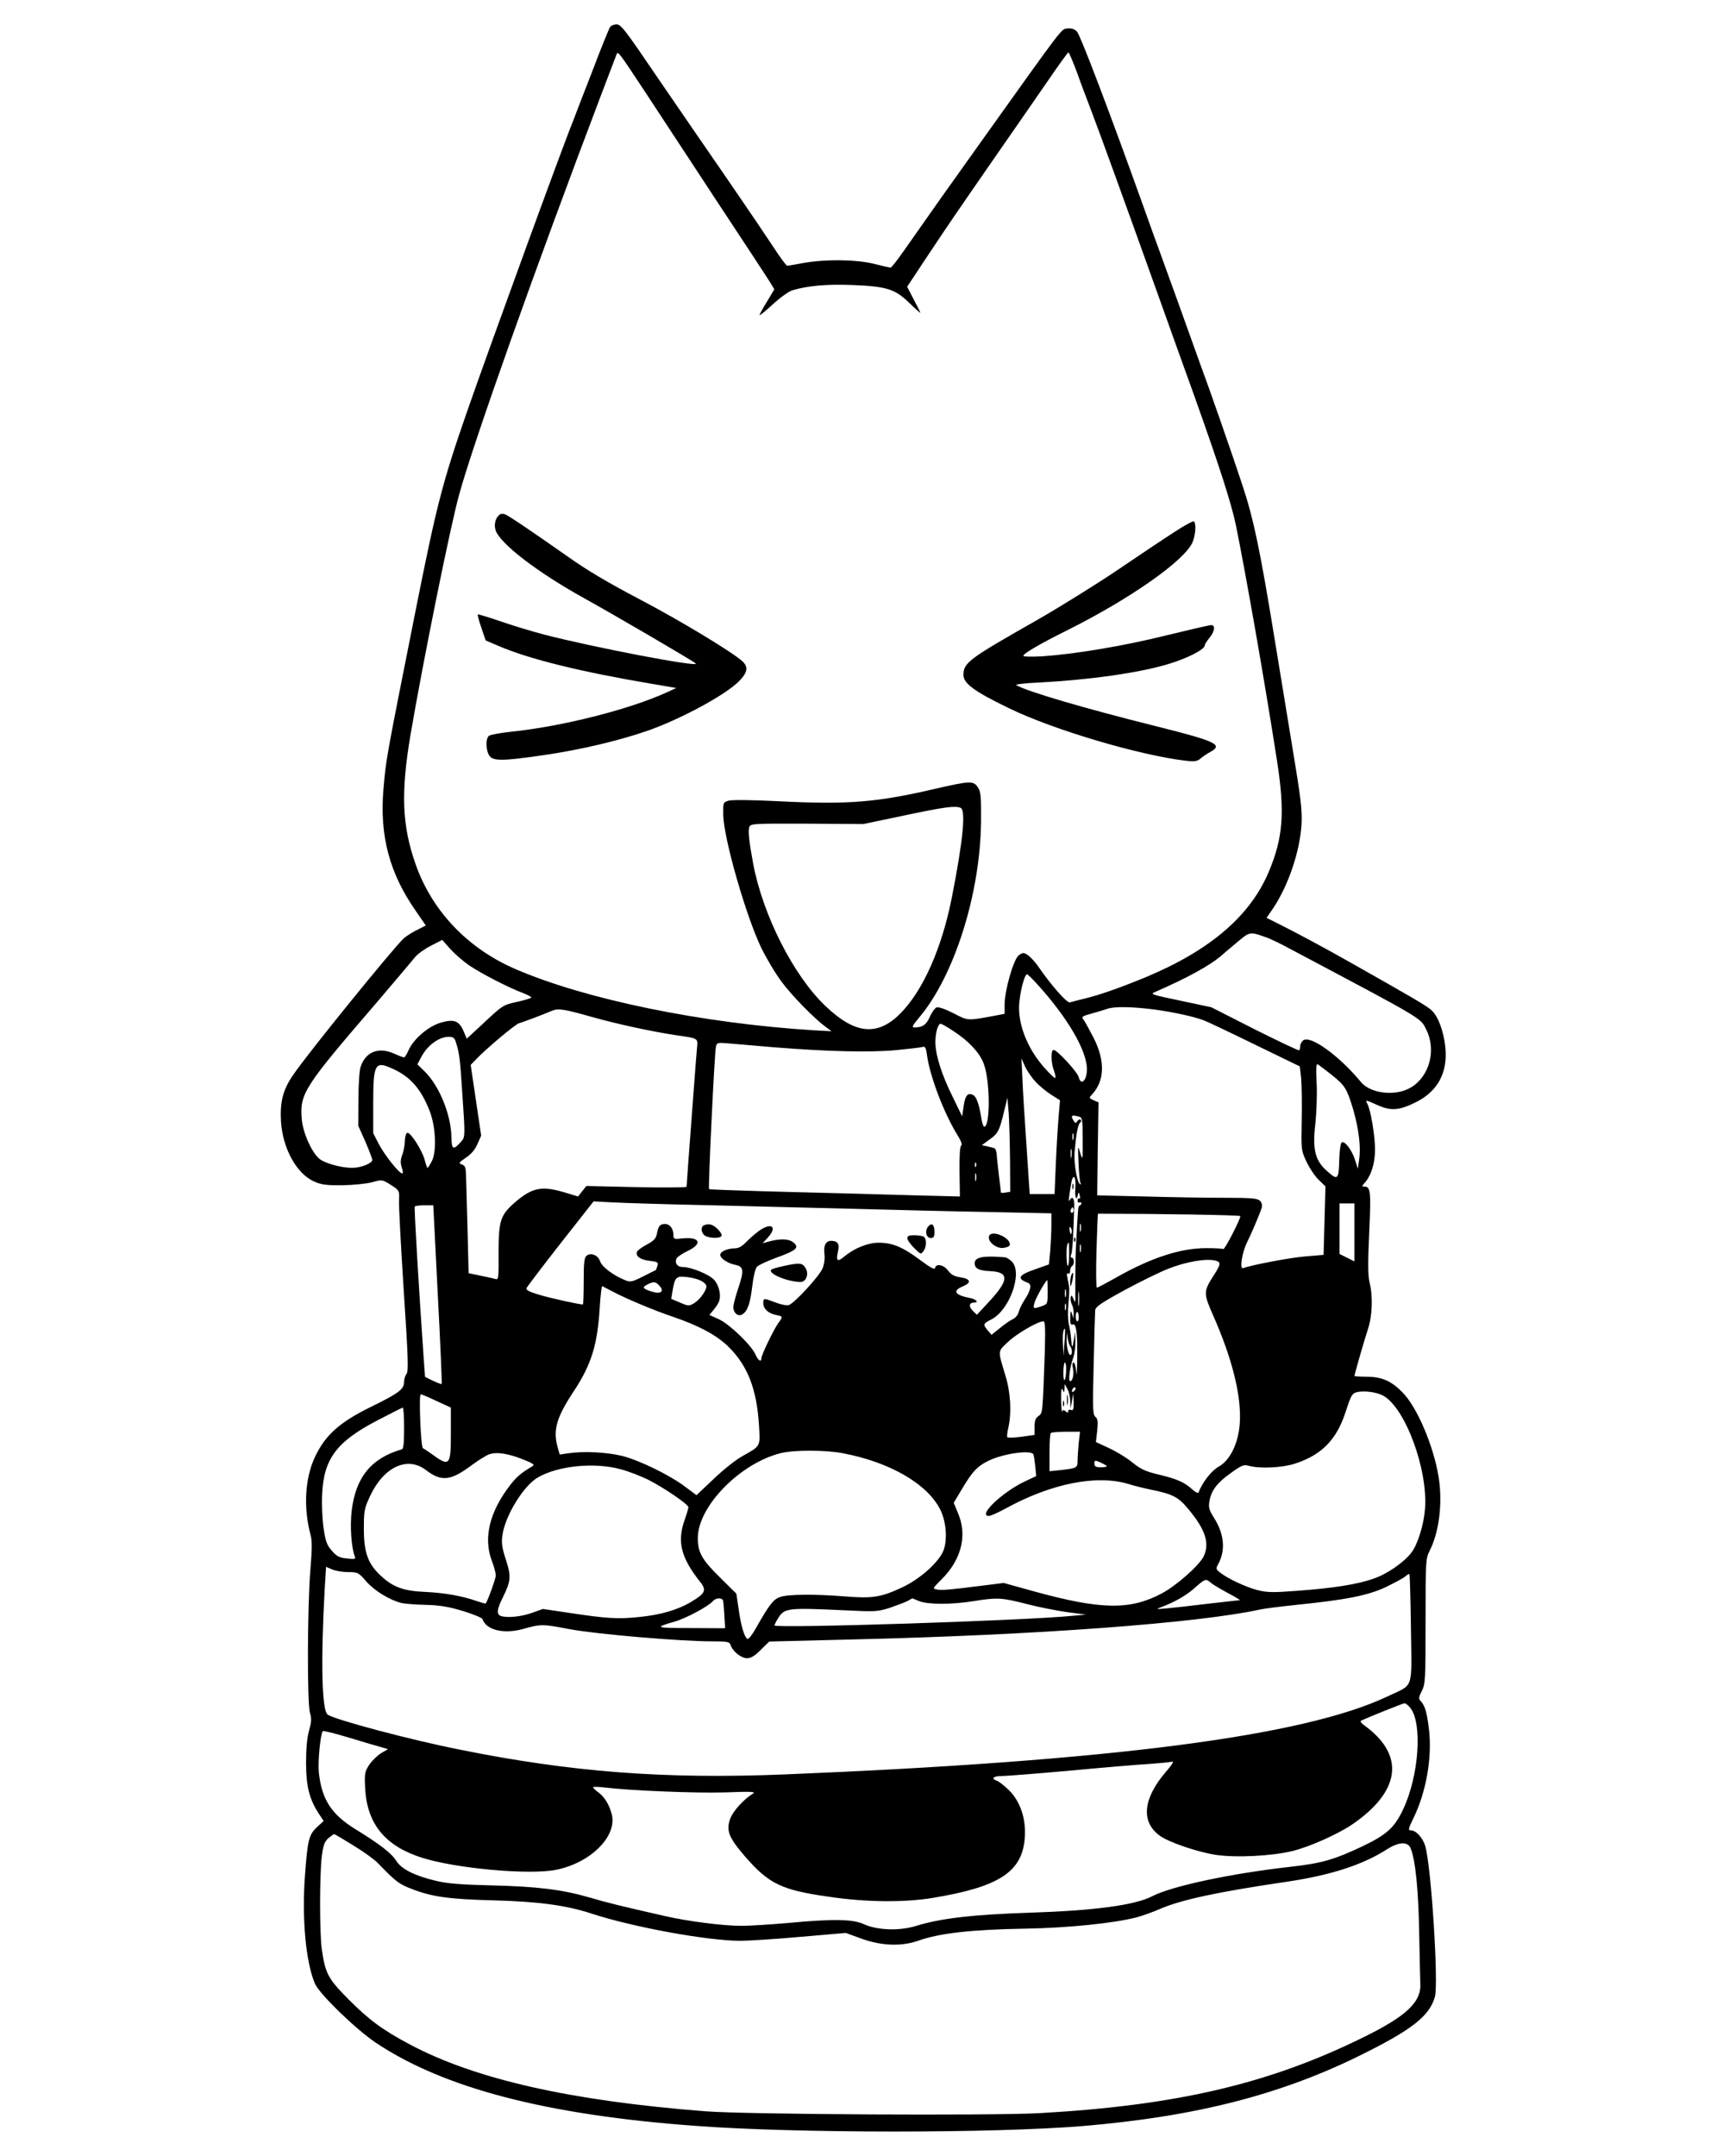 <?xml version="1.0" standalone="no"?>
<!DOCTYPE svg PUBLIC "-//W3C//DTD SVG 20010904//EN"
 "http://www.w3.org/TR/2001/REC-SVG-20010904/DTD/svg10.dtd">
<svg version="1.0" xmlns="http://www.w3.org/2000/svg"
 width="921pt" height="1152pt" viewBox="0 0 921 1152"
 preserveAspectRatio="xMidYMid meet">

<g transform="translate(0,1152) scale(0.1,-0.1)"
fill="#000000" stroke="none">
<path d="M3262 11377 c-6 -7 -51 -119 -100 -248 -50 -128 -95 -245 -100 -259
-42 -99 -438 -1184 -564 -1545 -132 -380 -163 -499 -273 -1050 -163 -819 -161
-807 -175 -968 -22 -251 31 -452 173 -655 l53 -77 -45 -23 c-25 -12 -58 -33
-72 -45 -53 -48 -512 -613 -591 -729 -56 -81 -72 -144 -66 -252 10 -144 83
-277 177 -319 38 -17 65 -21 151 -20 58 1 129 8 159 16 53 15 54 15 100 -14
46 -30 46 -30 44 -82 -2 -29 10 -245 25 -482 24 -359 26 -433 15 -446 -7 -8
-13 -28 -13 -42 0 -40 -26 -60 -177 -134 -167 -82 -244 -150 -299 -267 -54
-113 -63 -272 -24 -417 9 -31 8 -78 -1 -188 -16 -193 -18 -713 -2 -763 9 -31
8 -48 -5 -95 -11 -39 -16 -96 -16 -173 0 -125 18 -195 69 -272 l25 -38 -35
-32 c-44 -41 -51 -68 -65 -261 -17 -230 5 -462 53 -575 23 -55 218 -244 325
-316 363 -243 914 -387 1712 -445 536 -40 1587 -40 2065 -1 611 51 1074 170
1512 391 256 128 345 200 373 300 20 70 -19 689 -51 803 -12 44 -49 86 -77 86
-16 0 -15 7 14 67 67 137 99 319 83 466 -11 95 -21 132 -45 158 -12 13 -11 20
6 54 19 37 20 60 20 373 0 318 1 335 21 374 52 101 71 258 49 395 -26 165
-115 374 -192 452 -60 62 -110 84 -190 85 -38 0 -68 2 -68 4 0 9 54 196 71
247 24 70 29 176 10 251 -9 39 -10 101 -2 270 10 223 7 244 -27 244 -13 0 -13
2 1 18 36 39 57 106 57 180 0 72 -23 211 -41 244 -12 23 -12 23 57 -8 71 -31
114 -27 203 17 116 58 170 158 157 291 -8 85 -38 167 -74 200 -25 23 -91 62
-442 260 -125 71 -291 160 -382 205 l-58 29 36 52 c81 122 142 302 151 447 4
77 -3 137 -51 425 -30 184 -71 434 -91 555 -79 484 -113 649 -174 833 -64 193
-170 497 -231 662 -21 58 -72 200 -113 315 -42 116 -85 235 -96 265 -11 30
-57 156 -101 280 -171 477 -325 881 -343 901 -13 14 -29 19 -50 17 -35 -3 -15
22 -455 -594 -199 -278 -253 -355 -420 -593 -35 -50 -67 -91 -72 -91 -4 0 -43
9 -86 20 -96 24 -261 26 -379 5 -44 -8 -83 -15 -87 -15 -5 0 -39 46 -76 103
-94 142 -263 388 -411 602 -68 99 -158 230 -199 290 -184 271 -203 295 -227
295 -12 0 -27 -6 -33 -13z m183 -343 c55 -84 224 -341 375 -571 152 -230 286
-434 298 -454 l21 -35 -39 -65 c-22 -35 -39 -68 -40 -72 0 -5 32 21 71 57 43
39 86 70 108 76 84 24 182 32 316 27 184 -7 229 -21 306 -96 32 -31 59 -55 59
-53 0 2 -16 35 -36 72 l-35 68 118 178 c120 180 140 209 386 564 75 107 184
266 244 352 59 87 111 158 114 158 3 0 23 -46 44 -102 20 -57 52 -141 70 -188
39 -100 195 -530 365 -1005 67 -187 153 -428 192 -535 135 -378 199 -576 224
-695 53 -260 155 -840 220 -1260 43 -275 33 -411 -44 -593 -99 -236 -314 -420
-657 -563 -133 -55 -246 -95 -325 -114 -36 -9 -72 -18 -81 -21 -16 -4 -101 92
-172 196 -16 22 -40 48 -53 57 -21 14 -26 14 -47 0 -28 -18 -77 -187 -77 -265
l0 -49 -57 -11 c-143 -26 -138 -27 -216 14 -46 23 -80 35 -91 31 -9 -4 -26
-27 -36 -51 -19 -42 -39 -56 -83 -56 -15 0 -9 11 26 53 188 222 327 661 331
1047 1 134 -1 160 -17 183 -23 36 -42 35 -225 -7 -317 -74 -470 -86 -844 -67
-138 7 -245 8 -263 3 -30 -9 -30 -9 -29 -78 3 -126 122 -541 204 -710 27 -55
75 -136 108 -180 56 -75 173 -195 237 -242 l30 -22 -95 5 c-597 37 -1221 165
-1597 328 -254 110 -445 311 -532 561 -72 205 -79 379 -27 688 68 398 213
1116 261 1288 79 285 405 1203 759 2135 42 110 79 207 82 215 7 18 13 10 149
-196z m1689 -3830 c30 -11 14 -173 -45 -474 -54 -277 -156 -506 -280 -629
-121 -119 -240 -106 -396 43 -171 162 -335 485 -387 761 -22 120 -28 173 -21
195 6 19 15 20 308 19 l302 -2 215 45 c213 45 274 54 304 42z m1630 -691 c22
-7 81 -35 130 -62 726 -385 698 -368 730 -433 55 -109 17 -250 -83 -309 -81
-48 -214 -33 -266 29 -117 142 -272 253 -309 223 -9 -7 -16 -21 -16 -31 0 -9
-2 -19 -5 -22 -3 -3 -110 48 -238 112 l-232 118 -165 35 c-157 33 -164 35
-135 47 170 74 286 138 348 189 12 11 51 44 87 74 70 59 70 60 154 30z m-4255
-152 c62 -42 209 -118 284 -146 26 -10 47 -21 47 -25 0 -3 -34 -14 -75 -23
-74 -16 -78 -18 -173 -107 l-97 -90 -17 40 c-24 56 -51 66 -121 46 -66 -19
-145 -86 -172 -145 -10 -23 -21 -41 -25 -41 -4 0 -29 9 -55 21 -82 36 -150 9
-177 -70 -7 -21 -12 -95 -12 -176 l-1 -140 38 -85 c20 -47 37 -91 37 -98 0
-18 -62 -42 -107 -42 -62 0 -153 26 -179 51 -42 39 -86 141 -91 211 -11 135
11 169 402 623 99 116 190 224 203 240 13 17 51 44 84 61 l62 32 44 -50 c25
-27 70 -66 101 -87z m3031 -95 c164 -179 270 -359 270 -459 0 -61 -32 -91 -44
-42 -7 27 -115 145 -134 145 -16 0 -15 -65 2 -112 8 -21 10 -38 6 -38 -5 0
-29 23 -54 51 -87 97 -138 216 -139 323 0 68 30 189 45 180 5 -4 27 -25 48
-48z m631 -140 c106 -15 208 -37 264 -58 17 -6 139 -64 272 -129 l241 -117 7
-63 c3 -35 5 -136 3 -224 -3 -158 -3 -161 25 -221 16 -34 45 -78 65 -97 l37
-36 -5 -183 -5 -183 -95 -8 c-80 -6 -291 -46 -335 -63 -20 -8 -6 83 20 136 25
50 69 154 79 186 4 14 1 28 -9 38 -14 13 -44 16 -189 16 -95 0 -287 3 -427 7
l-254 6 3 248 4 249 -26 11 c-26 12 -26 13 -7 33 65 72 69 175 9 296 -21 41
-45 85 -53 97 -16 21 -15 22 42 38 32 9 69 20 83 25 38 13 133 11 251 -4z
m-3006 -40 c131 -37 311 -76 440 -96 136 -20 125 -14 120 -78 -5 -52 -19 -249
-45 -591 -5 -74 -10 -138 -10 -142 0 -4 -121 -5 -268 -2 l-268 6 -22 -28 -22
-28 -73 22 c-122 36 -172 26 -265 -54 -77 -67 -87 -98 -87 -268 1 -136 0 -147
-17 -141 -9 3 -45 11 -80 18 l-63 13 -6 239 c-4 131 -7 261 -8 287 -1 39 -5
49 -22 55 -19 7 -17 10 21 36 28 18 49 43 62 73 l20 45 -28 189 -28 189 30 31
c51 54 208 186 229 192 23 6 138 50 175 66 34 14 63 10 215 -33z m1931 -75
c83 -54 141 -116 163 -176 34 -92 35 -335 2 -335 -5 0 -11 19 -15 43 -12 76
-26 116 -44 126 -29 15 -43 -2 -51 -60 l-8 -54 -51 105 c-59 119 -92 223 -92
292 0 50 14 98 28 98 5 0 35 -17 68 -39z m-2658 -63 c18 -60 21 -82 33 -268
16 -232 16 -236 -7 -261 -42 -47 -50 -42 -51 28 -3 120 -66 273 -143 348 l-39
38 19 36 c33 64 94 110 147 111 27 0 33 -5 41 -32z m1702 -24 c290 -23 510
-28 650 -15 69 7 133 14 142 17 13 4 18 -4 23 -43 15 -113 91 -312 163 -428
20 -32 27 -52 20 -56 -7 -5 -10 -52 -9 -140 l2 -132 -238 6 c-131 4 -431 12
-668 18 -236 6 -432 13 -435 15 -5 6 29 730 37 762 5 21 9 22 67 17 33 -3 144
-12 246 -21z m1398 -187 c20 -21 57 -51 82 -67 l46 -29 -7 -83 c-4 -46 -11
-158 -15 -250 l-7 -168 -66 0 -67 0 -17 258 c-10 141 -20 304 -22 362 l-5 105
20 -45 c12 -25 38 -62 58 -83z m1580 40 c72 -57 82 -74 117 -191 29 -104 40
-197 30 -263 l-7 -48 -14 45 c-17 55 -58 109 -73 95 -5 -5 -11 -44 -12 -85 -3
-116 -7 -120 -69 -64 -61 55 -75 115 -59 249 6 58 10 153 7 215 -4 80 -3 108
6 103 6 -3 39 -29 74 -56z m-5020 33 c96 -43 153 -109 199 -227 33 -86 38
-219 10 -270 -10 -18 -19 -33 -22 -33 -2 0 -9 19 -15 43 -14 52 -77 150 -93
144 -7 -2 -12 -21 -13 -43 0 -21 -6 -55 -14 -75 -10 -27 -10 -44 -2 -68 6 -17
7 -31 2 -31 -16 0 -92 95 -124 155 l-31 60 0 160 c0 211 9 228 103 185z m3301
-491 l1 -167 -25 -4 c-14 -3 -25 -2 -25 1 0 4 -4 42 -10 86 -5 44 -11 95 -12
114 -1 18 -7 35 -13 36 -5 2 -23 6 -38 10 l-29 6 41 30 c46 32 54 49 79 154
l17 70 7 -85 c3 -47 6 -160 7 -251z m367 235 c20 -5 21 -12 21 -122 1 -113 0
-115 -13 -72 -12 43 -13 42 -9 -53 2 -53 7 -102 11 -109 4 -6 3 -8 -3 -5 -16
10 -33 108 -29 168 7 91 18 154 30 161 6 4 7 10 3 15 -5 4 -12 1 -18 -7 -8
-13 -10 -13 -19 0 -19 29 -13 35 26 24z m-29 -121 c-3 -10 -5 -4 -5 12 0 17 2
24 5 18 2 -7 2 -21 0 -30z m-10 -95 c-2 -13 -4 -5 -4 17 -1 22 1 32 4 23 2
-10 2 -28 0 -40z m-510 -50 c-3 -8 -6 -5 -6 6 -1 11 2 17 5 13 3 -3 4 -12 1
-19z m0 -75 c-3 -10 -5 -2 -5 17 0 19 2 27 5 18 2 -10 2 -26 0 -35z m531 -38
c-4 -51 6 -78 14 -37 3 14 5 13 10 -6 3 -12 2 -20 -3 -16 -5 3 -9 -2 -9 -11 0
-9 5 -13 10 -10 6 3 10 1 10 -4 0 -6 -3 -11 -7 -11 -5 0 -9 -10 -10 -22 -3
-29 -14 -238 -14 -258 0 -8 0 -46 -1 -85 0 -38 0 -90 0 -115 1 -41 0 -43 -10
-20 -9 20 -12 22 -15 8 -2 -9 1 -26 6 -37 6 -11 11 -32 10 -48 l-1 -28 -8 25
c-7 21 -8 18 -9 -19 -1 -33 2 -42 13 -38 19 8 26 -44 24 -188 -1 -66 -3 -96
-5 -67 -2 28 -9 52 -14 52 -7 0 -8 -12 -4 -30 7 -32 -1 -70 -15 -70 -11 0 -1
77 16 123 8 20 13 61 12 90 l-1 52 -7 -45 c-7 -48 -11 -46 -15 10 -1 19 -7 53
-12 75 -5 23 -6 72 -2 110 4 39 6 80 3 93 -2 12 -6 34 -9 48 -4 16 -2 23 5 19
5 -3 10 3 10 14 0 11 5 23 10 26 14 8 13 45 -1 45 -7 0 -8 7 -3 18 4 9 9 62
11 117 2 55 5 117 5 137 2 42 -8 60 -23 38 -9 -15 -9 -13 6 83 9 60 28 45 23
-18z m-1943 -95 c248 -6 608 -15 800 -20 193 -5 500 -13 683 -16 l332 -7 0
-62 c0 -34 -3 -96 -6 -137 l-7 -74 -68 -24 c-95 -32 -107 -51 -45 -74 23 -8
16 -41 -19 -94 -13 -20 -27 -49 -30 -63 -4 -15 -18 -32 -32 -38 -14 -6 -45
-28 -69 -48 l-44 -35 -20 23 c-27 33 -26 36 19 59 97 49 168 247 111 308 -12
12 -28 23 -38 24 -116 10 -162 1 -162 -31 0 -29 21 -40 84 -43 102 -5 100 -49
-10 -166 l-62 -67 -22 21 c-23 23 -20 44 6 44 29 0 13 18 -23 25 -79 15 -93
38 -38 61 49 20 45 40 -10 49 -34 5 -51 14 -67 36 -23 31 -64 40 -70 14 -2
-11 -25 2 -83 45 -90 67 -145 90 -219 90 -57 0 -131 -30 -183 -74 -37 -31 -45
-24 -34 26 10 41 -1 58 -36 58 -29 0 -42 -25 -36 -71 3 -23 -1 -54 -10 -76
-16 -40 -149 -185 -180 -196 -10 -4 -41 2 -70 13 -65 25 -67 25 -67 -3 0 -30
27 -55 68 -63 38 -8 38 -8 12 -44 -25 -35 -90 -170 -90 -187 0 -24 -17 -13
-31 18 -20 49 -138 163 -196 190 l-51 23 23 28 c13 15 27 37 30 49 10 32 -3
84 -28 111 -27 29 -123 68 -166 68 -30 0 -45 19 -35 45 4 9 31 27 60 41 82 39
65 77 -29 67 -43 -5 -47 -4 -47 16 0 36 -19 61 -45 61 -27 0 -36 -10 -44 -54
-5 -24 -17 -37 -54 -56 -26 -14 -49 -31 -52 -39 -9 -23 19 -43 69 -48 42 -5
46 -8 40 -27 -4 -11 -7 -21 -8 -22 0 0 -31 -15 -68 -34 -60 -30 -69 -32 -97
-20 -64 26 -122 70 -133 100 -11 34 -50 49 -73 30 -12 -10 -15 -39 -15 -136 0
-68 -2 -124 -4 -124 -20 0 -176 34 -234 52 -52 15 -71 25 -68 35 3 7 85 115
182 239 l177 225 91 -5 c50 -3 294 -11 541 -16z m3435 -145 l0 -155 -40 20
-40 20 0 135 0 135 40 0 40 0 0 -155z m-4900 -331 c14 -262 23 -477 21 -479
-1 -2 -22 6 -46 17 l-43 21 -7 96 c-24 342 -52 807 -48 814 2 4 25 7 51 7 l48
0 24 -476z m3396 439 c-10 -10 -19 5 -10 18 6 11 8 11 12 0 2 -7 1 -15 -2 -18z
m894 -21 c0 -18 -84 -181 -91 -176 -5 3 -46 5 -91 5 -138 0 -294 -51 -480
-156 -53 -30 -100 -55 -105 -55 -4 0 -5 89 -2 197 3 109 7 198 8 198 314 0
761 -7 761 -13z m-853 -79 c-3 -10 -5 -2 -5 17 0 19 2 27 5 18 2 -10 2 -26 0
-35z m-49 -9 c-3 -14 -5 -12 -10 9 -3 19 -2 25 4 19 6 -6 8 -18 6 -28z m-13
-113 c0 -76 -12 -90 -14 -15 -1 47 3 74 12 74 1 0 2 -27 2 -59z m62 12 c-3
-10 -5 -2 -5 17 0 19 2 27 5 18 2 -10 2 -26 0 -35z m721 -49 c30 -8 28 -20
-13 -83 -52 -81 -52 -93 -1 -208 102 -230 153 -433 143 -577 -7 -108 -52 -200
-115 -234 -37 -21 -85 -83 -106 -137 -2 -5 -16 2 -32 16 -42 39 -83 57 -180
80 -71 17 -95 28 -140 64 -30 25 -86 59 -125 77 l-71 33 7 61 c5 49 3 63 -10
74 -14 12 -15 43 -9 279 3 146 7 276 8 289 1 19 28 38 156 108 85 46 191 98
235 115 96 38 203 56 253 43z m-2756 -105 c15 -6 30 -19 33 -27 7 -19 -31 -75
-66 -96 -25 -15 -30 -15 -74 4 l-47 20 7 43 c12 72 20 80 74 74 26 -3 59 -11
73 -18z m1858 -63 c0 -63 -1 -64 -31 -75 -46 -16 -49 -14 -39 19 7 26 60 119
68 120 1 0 2 -29 2 -64z m-2075 34 c29 -32 6 -47 -45 -30 -46 15 -49 22 -17
38 32 16 42 14 62 -8z m-250 -31 c69 -37 224 -102 320 -134 146 -50 239 -101
302 -164 100 -100 148 -224 160 -416 7 -116 10 -110 -88 -165 -35 -19 -104
-74 -154 -122 l-92 -87 -59 44 c-83 63 -245 142 -339 166 -83 20 -204 26 -287
14 l-46 -7 -11 38 c-26 94 -7 160 87 302 94 143 126 247 138 450 4 62 10 111
13 110 3 -2 29 -15 56 -29z m2422 -26 c-3 -10 -5 -2 -5 17 0 19 2 27 5 18 2
-10 2 -26 0 -35z m70 -45 c-2 -18 -4 -4 -4 32 0 36 2 50 4 33 2 -18 2 -48 0
-65z m-70 -25 c-3 -10 -5 -4 -5 12 0 17 2 24 5 18 2 -7 2 -21 0 -30z m69 -38
c1 -14 -2 -25 -7 -25 -5 0 -9 11 -9 25 0 33 15 33 16 0z m-181 -182 c-12 -339
-11 -333 -34 -349 -16 -11 -21 -26 -21 -58 l0 -43 -71 -10 c-38 -5 -72 -6 -75
-2 -2 4 0 27 6 51 18 80 12 189 -16 279 -41 137 -42 125 13 178 46 44 159 110
190 111 10 0 11 -36 8 -157z m105 45 l-5 -73 -3 59 c-3 52 1 86 10 86 2 0 1
-33 -2 -72z m31 -22 c11 -13 12 -46 0 -46 -11 0 -22 52 -19 94 1 31 1 31 5 -4
3 -19 9 -39 14 -44z m-22 -123 c-1 -63 -15 -80 -15 -19 0 31 4 56 8 56 4 0 8
-17 7 -37z m22 -168 l2 -40 7 40 7 40 2 -47 c1 -38 -2 -46 -14 -42 -8 4 -15 1
-15 -6 0 -10 -3 -10 -14 -1 -11 9 -15 9 -18 -1 -3 -7 -5 21 -6 62 -1 51 2 69
8 55 8 -18 9 -18 10 5 l1 25 14 -25 c8 -14 15 -43 16 -65z m21 53 c-7 -7 -12
-8 -12 -2 0 14 12 26 19 19 2 -3 -1 -11 -7 -17z m1649 -24 c118 -60 243 -394
226 -607 -6 -83 -39 -189 -72 -232 -39 -52 -131 -116 -203 -140 -87 -31 -217
-51 -409 -65 -130 -10 -161 -9 -212 4 -62 16 -158 61 -200 94 -22 18 -23 20
-7 49 38 74 29 159 -26 245 -25 40 -29 54 -23 88 10 56 40 97 115 150 57 41
69 46 95 38 58 -16 177 -11 245 11 144 46 225 128 273 278 30 91 34 98 62 105
38 8 102 0 136 -18z m-5057 -30 l76 -35 0 -140 c0 -173 -6 -179 -108 -104 -18
13 -37 25 -41 27 -12 4 -23 288 -12 288 5 0 43 -16 85 -36z m-174 -144 c0 -80
-3 -112 -12 -114 -163 -47 -246 -148 -268 -327 -10 -82 -2 -196 16 -244 7 -16
2 -17 -42 -12 -41 4 -54 11 -81 42 -26 30 -33 50 -43 118 -7 45 -11 127 -8
182 8 190 77 282 296 396 70 36 130 67 135 68 4 0 7 -49 7 -109z m3606 -81
c-3 -34 -6 -77 -6 -95 0 -37 -4 -39 -92 -49 l-58 -6 0 99 c0 54 3 102 7 105 3
4 40 7 81 7 l75 0 -7 -61z m-1260 -54 c253 -48 453 -165 521 -303 34 -70 39
-176 10 -230 -34 -63 -123 -139 -209 -181 -116 -55 -162 -63 -310 -51 -164 13
-305 12 -348 -3 -36 -12 -59 -42 -129 -166 -19 -34 -39 -60 -45 -58 -16 5 -36
71 -48 162 l-12 80 -86 85 c-98 96 -120 135 -120 212 0 169 227 401 445 454
70 17 239 17 331 -1z m-1712 -32 c57 -23 66 -29 51 -38 -58 -34 -84 -56 -118
-100 -111 -144 -144 -283 -98 -405 12 -30 21 -65 21 -78 0 -18 -44 -138 -54
-150 -2 -1 -23 5 -47 13 -76 27 -171 44 -274 49 -118 5 -173 25 -239 86 -69
64 -91 124 -91 250 0 99 2 109 34 178 73 155 199 213 298 137 83 -63 131 -58
244 26 38 28 81 55 96 59 39 13 97 4 177 -27z m2730 25 c3 -7 7 -36 10 -64 l5
-51 -62 -29 c-121 -58 -253 -184 -191 -184 9 0 49 18 88 39 243 134 487 183
657 132 35 -11 89 -24 119 -30 118 -24 148 -39 201 -103 93 -111 116 -184 83
-254 -24 -49 -146 -157 -226 -199 -168 -89 -324 -86 -677 11 l-166 46 -95 -12
c-197 -25 -236 -28 -261 -23 -26 5 -25 5 26 56 105 106 137 235 85 354 l-22
53 41 69 c58 98 84 126 145 156 80 39 232 60 240 33z m391 -60 c5 -4 -8 -8
-28 -8 -30 0 -37 4 -37 20 0 18 3 18 28 8 15 -7 31 -15 37 -20z m-2595 -19
c41 -11 105 -36 144 -55 85 -43 216 -132 216 -148 -1 -6 -9 -36 -20 -66 -42
-118 -20 -203 83 -333 35 -44 27 -61 -47 -105 -73 -44 -162 -70 -279 -82 -115
-12 -175 -8 -373 22 l-142 21 -59 -21 c-58 -21 -135 -28 -167 -16 -23 9 -20
36 13 101 42 86 44 111 15 200 -20 60 -24 89 -19 126 13 105 112 267 189 312
109 64 305 83 446 44z m-1458 -549 c51 0 54 -2 96 -50 43 -49 122 -98 187
-115 17 -4 75 -9 130 -10 77 -2 123 -10 200 -33 55 -17 101 -36 104 -43 19
-58 111 -81 213 -54 100 28 106 28 253 0 145 -27 592 -65 761 -65 82 0 93 -2
99 -19 11 -34 56 -71 88 -71 22 0 41 12 74 45 l45 44 441 11 c981 23 1848 87
2182 160 22 5 110 16 195 25 266 27 382 50 478 95 47 23 94 48 104 57 10 9 20
14 22 12 2 -2 6 -134 8 -292 4 -334 18 -293 -127 -362 -447 -212 -1480 -345
-3220 -416 -642 -26 -1142 12 -1740 133 -262 52 -660 158 -703 186 -32 21 -38
284 -16 678 l7 112 33 -14 c18 -8 57 -14 86 -14z m4609 -56 c10 -9 50 -33 91
-55 40 -21 69 -39 65 -39 -4 0 -81 -9 -170 -19 -89 -11 -189 -22 -222 -25 -58
-5 -59 -5 -25 8 70 26 136 64 180 105 51 45 57 47 81 25z m-2606 -96 c2 -7 5
-43 7 -80 l4 -68 -186 1 c-188 0 -194 3 -85 34 61 17 181 82 205 109 15 19 49
21 55 4z m1048 -3 c47 -19 175 -19 292 0 125 20 148 19 281 -15 64 -17 163
-36 218 -44 l101 -13 -65 -6 c-249 -26 -1600 -69 -1600 -52 0 4 9 23 21 41 32
52 53 54 350 40 167 -8 179 -8 245 13 37 13 80 29 94 36 14 8 26 14 26 15 1 0
18 -7 37 -15z m2626 -571 c65 -83 46 -361 -38 -540 -46 -99 -88 -137 -220
-200 -151 -71 -216 -90 -386 -109 -313 -35 -633 -103 -736 -157 -93 -48 -310
-77 -659 -88 -302 -10 -473 -30 -605 -71 -89 -27 -205 -23 -278 10 -59 27
-162 29 -407 6 -91 -8 -202 -15 -247 -15 -99 0 -286 24 -408 52 -237 54 -308
71 -402 99 -149 43 -280 59 -523 65 -165 4 -234 9 -298 24 -115 27 -186 63
-213 106 -25 41 -87 89 -217 169 -131 80 -183 161 -198 307 -5 55 8 197 21
218 2 4 66 -12 142 -35 76 -23 154 -46 173 -51 l34 -10 -36 -21 c-20 -12 -49
-40 -64 -62 -25 -39 -26 -46 -22 -130 11 -188 108 -305 303 -367 183 -58 572
-93 716 -65 183 36 326 176 300 293 -12 51 -38 95 -71 120 -17 12 -30 25 -30
28 0 4 28 3 63 -1 140 -17 492 -31 647 -26 131 5 161 4 146 -6 -51 -31 -106
-92 -122 -133 -24 -64 -10 -101 79 -204 127 -146 194 -179 450 -215 194 -29
401 -31 552 -6 357 59 480 139 493 323 7 100 -24 192 -84 252 -26 25 -55 48
-65 51 -33 11 -20 25 21 25 22 0 188 13 368 29 180 17 372 33 427 36 55 4 109
9 119 12 13 4 3 -14 -31 -53 -122 -142 -136 -265 -37 -340 46 -36 205 -90 304
-105 110 -16 300 -6 410 21 92 23 240 89 317 141 262 179 285 373 63 532 -14
10 -20 20 -15 23 38 18 222 92 232 93 6 1 21 -11 32 -25z m-5651 -734 c53 -32
113 -75 132 -95 97 -100 111 -111 181 -138 108 -42 199 -55 439 -61 234 -6
386 -26 520 -70 222 -73 622 -146 798 -146 42 0 186 9 320 21 l243 21 85 -31
c106 -38 212 -42 301 -11 116 41 284 60 578 65 225 4 470 29 589 60 32 8 89
29 126 45 112 49 313 92 675 145 237 35 408 90 539 174 65 41 112 42 127 4 25
-64 41 -219 45 -453 3 -135 5 -254 6 -265 7 -101 -71 -176 -305 -291 -505
-249 -1000 -364 -1732 -405 -257 -14 -1570 -7 -1785 10 -719 56 -1229 171
-1579 357 -147 78 -221 133 -333 246 -105 107 -119 133 -138 263 -12 89 -12
396 0 495 8 61 14 79 35 98 15 12 28 22 31 22 3 0 49 -27 102 -60z"/>
<path d="M2673 8772 c-24 -16 -34 -53 -24 -85 24 -72 225 -226 473 -363 164
-91 582 -335 597 -349 24 -23 -543 85 -813 155 -61 16 -164 47 -230 70 -65 22
-120 39 -122 37 -2 -2 6 -34 19 -71 l23 -68 68 -29 c165 -71 437 -138 821
-203 l130 -22 -50 -23 c-201 -92 -562 -183 -835 -211 -57 -6 -110 -16 -117
-22 -18 -15 -16 -79 3 -106 20 -29 70 -29 289 3 194 28 402 77 555 130 175 61
413 189 487 262 49 48 55 79 21 110 -55 50 -335 219 -553 333 -167 88 -274
151 -380 226 -188 132 -319 221 -336 226 -9 4 -20 3 -26 0z"/>
<path d="M6277 8677 c-53 -34 -189 -125 -304 -203 -114 -77 -309 -198 -433
-269 -361 -205 -390 -226 -390 -291 0 -46 57 -88 245 -179 237 -115 696 -251
945 -280 45 -5 60 -3 77 12 12 10 35 26 52 35 71 39 33 57 -291 138 -380 95
-681 183 -746 219 -8 4 46 11 120 14 267 14 534 51 690 98 105 31 198 79 198
101 0 6 11 23 25 40 28 34 33 68 9 68 -9 0 -117 -25 -240 -55 -229 -57 -488
-100 -665 -112 -60 -3 -99 -2 -99 3 0 12 93 66 230 134 339 169 634 375 675
474 16 39 20 102 6 110 -4 3 -51 -22 -104 -57z"/>
<path d="M5732 5180 c0 -14 2 -19 5 -12 2 6 2 18 0 25 -3 6 -5 1 -5 -13z"/>
<path d="M5741 4894 c0 -11 3 -14 6 -6 3 7 2 16 -1 19 -3 4 -6 -2 -5 -13z"/>
<path d="M5726 4705 c-3 -9 -6 -29 -5 -43 1 -22 3 -19 10 12 10 40 6 60 -5 31z"/>
<path d="M3763 4973 c-18 -7 -16 -38 2 -53 20 -17 87 -19 92 -3 3 7 -8 24 -23
38 -26 24 -45 29 -71 18z"/>
<path d="M4961 4966 c-19 -23 -10 -61 14 -61 16 0 20 7 20 34 0 38 -15 50 -34
27z"/>
<path d="M4054 4941 c-21 -16 -52 -43 -68 -60 -19 -20 -39 -31 -57 -31 -40 0
-79 -17 -79 -35 0 -19 41 -46 83 -54 42 -9 45 -30 13 -125 -14 -42 -26 -87
-26 -100 0 -32 26 -53 48 -39 28 17 42 58 53 150 6 52 16 94 25 104 8 9 55 31
104 49 108 39 125 54 90 82 -25 20 -72 21 -139 2 l-25 -7 27 29 c56 60 20 86
-49 35z"/>
<path d="M5287 4916 c-11 -28 37 -68 75 -64 17 2 33 8 35 14 12 38 -96 86
-110 50z"/>
<path d="M4850 4904 c0 -9 16 -32 36 -52 35 -35 37 -35 50 -17 19 26 18 71 -2
79 -9 3 -31 6 -50 6 -24 0 -34 -4 -34 -16z"/>
<path d="M4187 4755 c-32 -7 -61 -15 -64 -19 -21 -20 83 -64 155 -66 32 0 48
44 27 76 -17 27 -32 28 -118 9z"/>
<path d="M5703 4040 c0 -25 2 -35 4 -22 2 12 2 32 0 45 -2 12 -4 2 -4 -23z"/>
<path d="M5682 4020 c0 -14 2 -19 5 -12 2 6 2 18 0 25 -3 6 -5 1 -5 -13z"/>
</g>
</svg>
